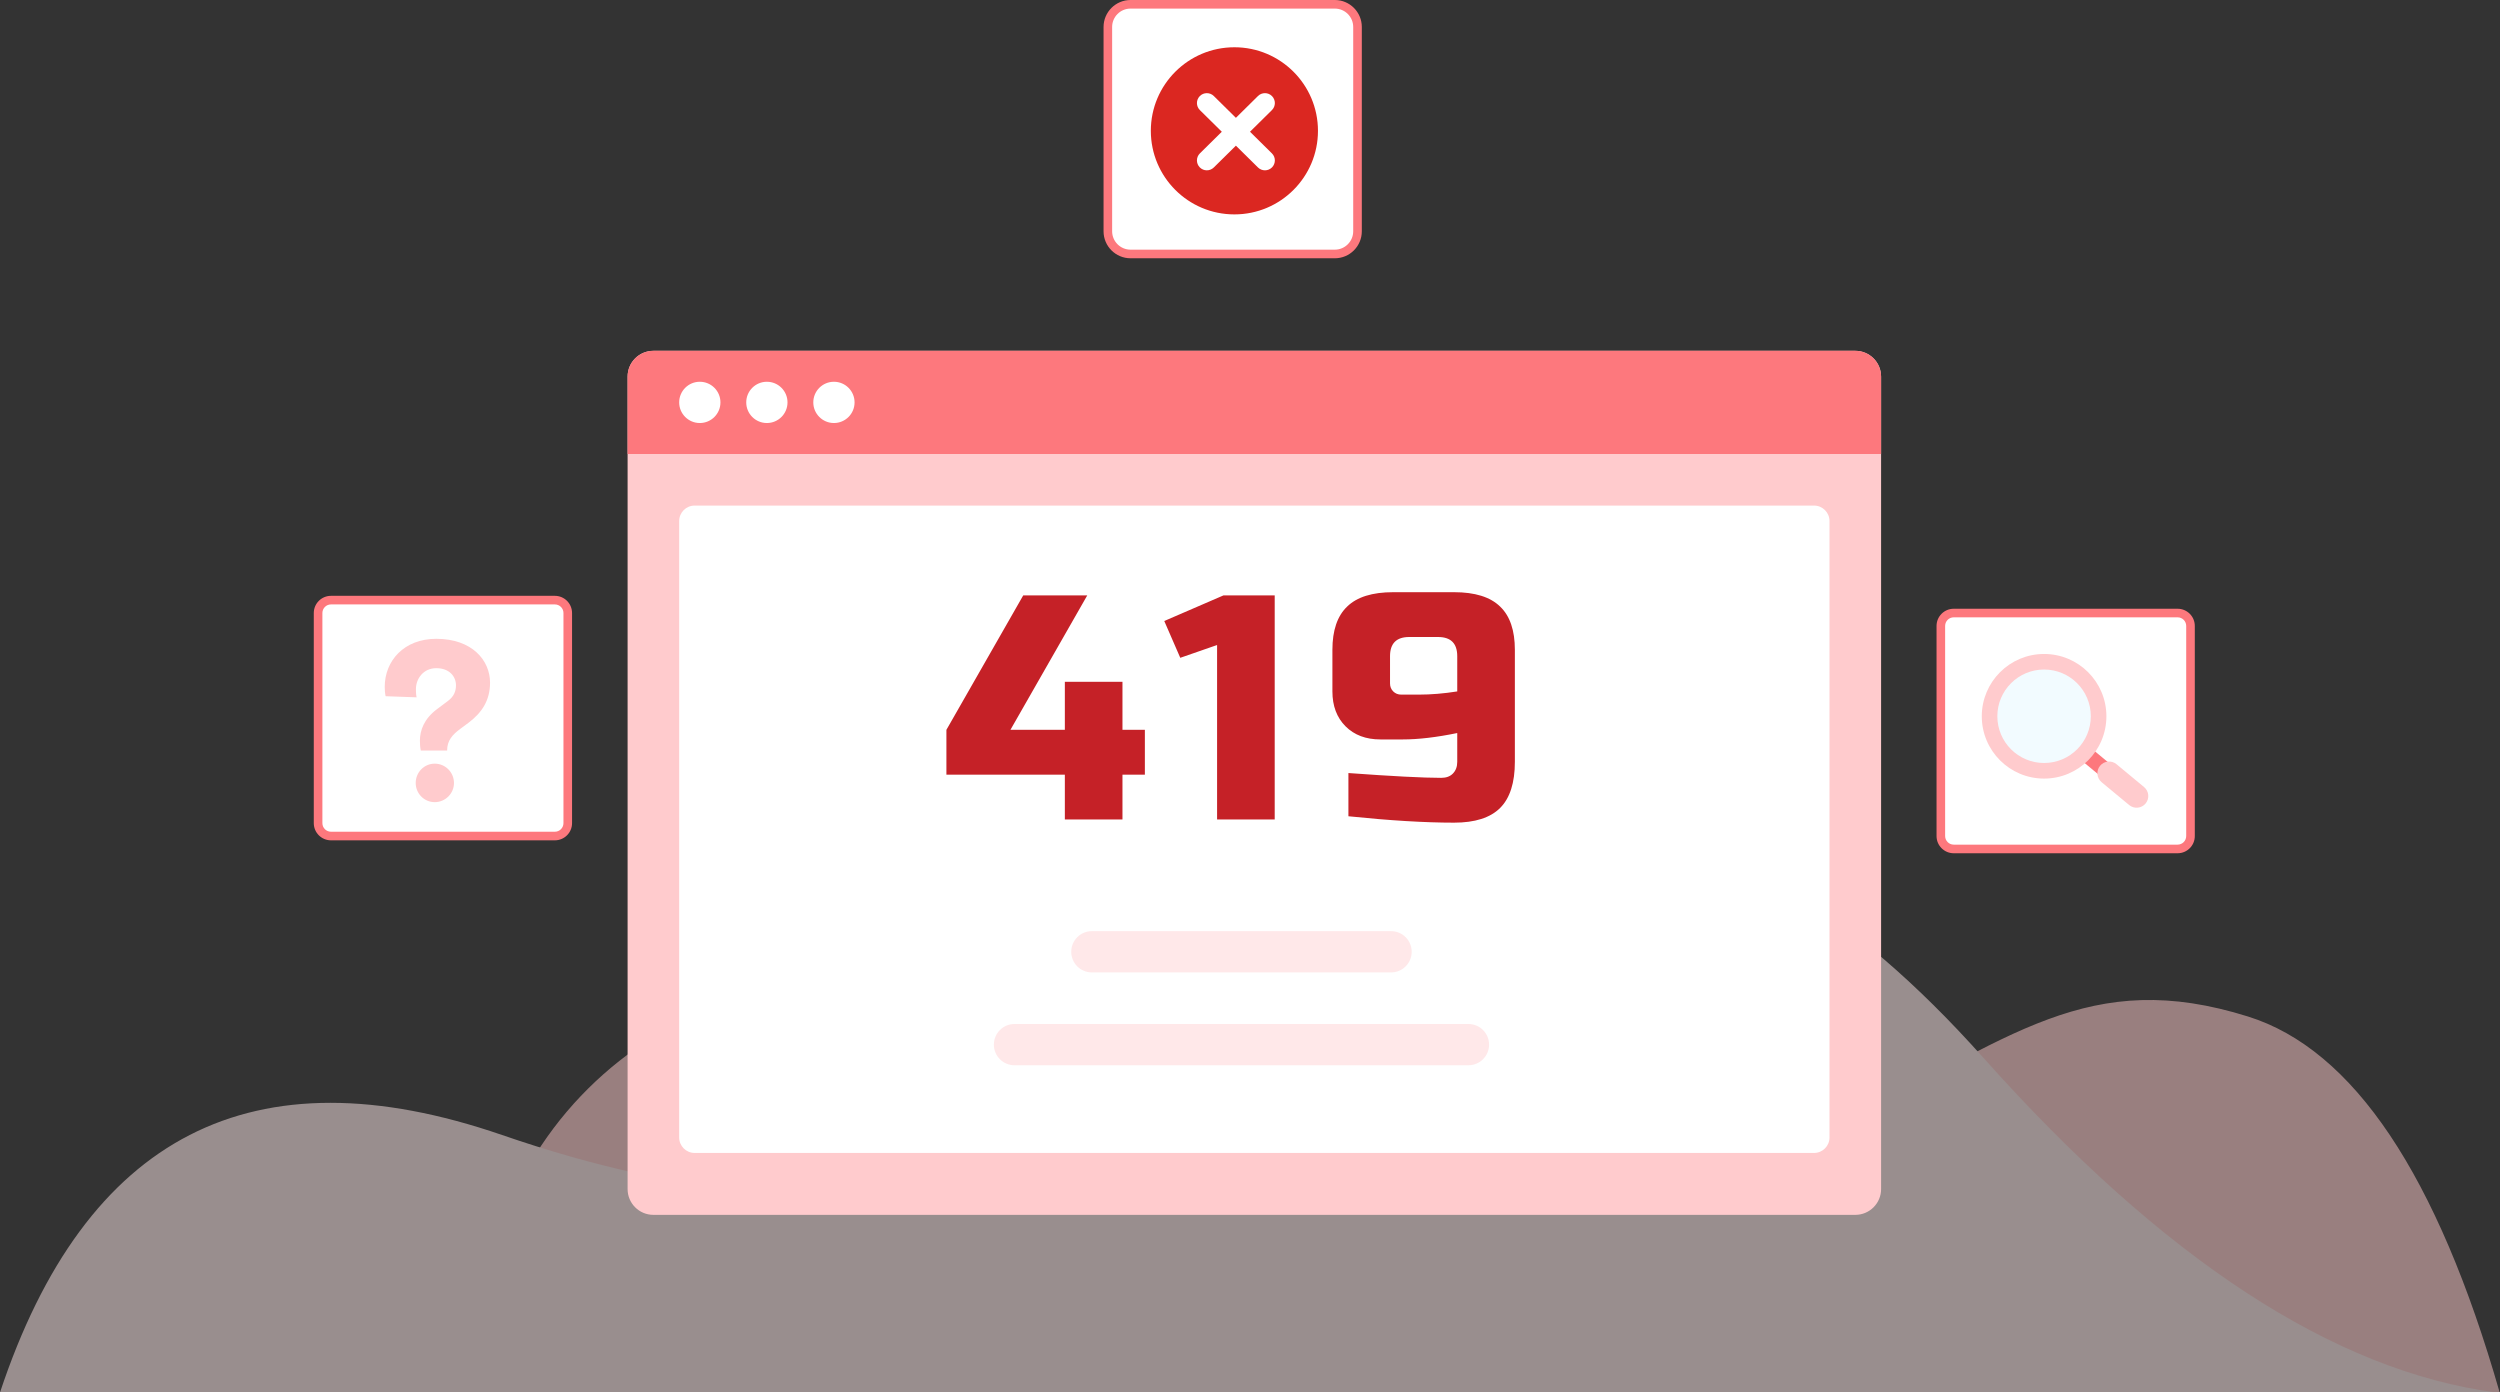 <svg width="781" height="435" viewBox="0 0 781 435" fill="none" xmlns="http://www.w3.org/2000/svg">
<rect x="0" y="0" width="781" height="435" fill="#333333" stroke="none"/>
<g opacity="0.5">
<path fill-rule="evenodd" clip-rule="evenodd" d="M702.27 317.557C652.892 302.106 628.345 323.548 572.436 352.999C516.524 382.455 447.479 391.898 368.664 336.931C289.845 281.964 201.531 302.106 165.62 363.443C141.679 404.336 86.473 428.186 0 435H780.893C761.398 367.004 735.194 327.855 702.27 317.557Z" fill="#FFCCCC"/>
<path fill-rule="evenodd" clip-rule="evenodd" d="M0 435.002C26.722 354.577 79.006 327.769 156.85 354.577C273.617 394.79 341.878 364.63 402.806 304.312C463.733 243.994 535.332 235.95 619.613 330.452C675.799 393.453 729.17 428.3 779.721 435.002H0Z" fill="#FFE9E9"/>
</g>
<path fill-rule="evenodd" clip-rule="evenodd" d="M204.12 109.598H579.597C584.045 109.598 587.655 113.205 587.655 117.655V371.465C587.655 375.914 584.045 379.522 579.597 379.522H204.12C199.67 379.522 196.062 375.914 196.062 371.465V117.655C196.062 113.205 199.67 109.598 204.12 109.598Z" fill="#FFCBCD"/>
<path fill-rule="evenodd" clip-rule="evenodd" d="M217.01 157.941H566.704C569.372 157.941 571.538 160.106 571.538 162.776V355.349C571.538 358.019 569.372 360.183 566.704 360.183H217.01C214.34 360.183 212.176 358.019 212.176 355.349V162.776C212.176 160.106 214.34 157.941 217.01 157.941Z" fill="white"/>
<path fill-rule="evenodd" clip-rule="evenodd" d="M204.12 109.598H579.597C584.045 109.598 587.655 113.205 587.655 117.655V141.827H196.062V117.655C196.062 113.205 199.67 109.598 204.12 109.598Z" fill="#FD787D"/>
<path d="M218.621 132.154C222.182 132.154 225.068 129.268 225.068 125.708C225.068 122.148 222.182 119.262 218.621 119.262C215.061 119.262 212.176 122.148 212.176 125.708C212.176 129.268 215.061 132.154 218.621 132.154ZM239.571 132.154C243.131 132.154 246.017 129.268 246.017 125.708C246.017 122.148 243.131 119.262 239.571 119.262C236.011 119.262 233.125 122.148 233.125 125.708C233.125 129.268 236.011 132.154 239.571 132.154ZM260.52 132.154C264.08 132.154 266.966 129.268 266.966 125.708C266.966 122.148 264.08 119.262 260.52 119.262C256.96 119.262 254.074 122.148 254.074 125.708C254.074 129.268 256.96 132.154 260.52 132.154Z" fill="white"/>
<path fill-rule="evenodd" clip-rule="evenodd" d="M341.101 290.891H434.567C438.125 290.891 441.013 293.776 441.013 297.337C441.013 300.896 438.125 303.783 434.567 303.783H341.101C337.538 303.783 334.655 300.896 334.655 297.337C334.655 293.776 337.538 290.891 341.101 290.891ZM316.928 319.897H458.739C462.297 319.897 465.185 322.783 465.185 326.343C465.185 329.903 462.297 332.789 458.739 332.789H316.928C313.366 332.789 310.482 329.903 310.482 326.343C310.482 322.783 313.366 319.897 316.928 319.897Z" fill="#FFCBCD" fill-opacity="0.43"/>
<path d="M604.975 195.543V261.185C604.975 264.152 607.381 266.557 610.346 266.557H680.285C683.25 266.557 685.656 264.152 685.656 261.185V195.543C685.656 192.577 683.25 190.172 680.285 190.172H610.346C607.381 190.172 604.975 192.577 604.975 195.543Z" fill="#FD787D"/>
<path d="M607.66 195.537C607.66 194.054 608.863 192.852 610.346 192.852H680.284C681.767 192.852 682.97 194.054 682.97 195.537V261.179C682.97 262.662 681.767 263.865 680.284 263.865H610.346C608.863 263.865 607.66 262.662 607.66 261.179V195.537Z" fill="white"/>
<path d="M651.132 238.283L665.923 250.546C666.955 251.404 668.489 251.26 669.348 250.226C670.203 249.191 670.062 247.657 669.026 246.799L654.239 234.537C653.203 233.679 651.669 233.822 650.814 234.857C649.955 235.891 650.096 237.425 651.132 238.283Z" fill="#FD787D"/>
<path d="M656.547 244.363L665.146 251.493C666.698 252.779 669.001 252.564 670.286 251.012C671.571 249.461 671.356 247.16 669.805 245.873L661.206 238.744C659.654 237.457 657.355 237.672 656.07 239.224C654.781 240.775 654.996 243.077 656.547 244.363ZM638.572 243.233C649.324 243.233 658.039 234.518 658.039 223.767C658.039 213.016 649.324 204.301 638.572 204.301C627.824 204.301 619.109 213.016 619.109 223.767C619.109 234.518 627.824 243.233 638.572 243.233Z" fill="#FFCBCD"/>
<path d="M638.573 238.359C630.507 238.359 623.971 231.823 623.971 223.759C623.971 215.696 630.507 209.16 638.573 209.16C646.635 209.16 653.171 215.696 653.171 223.759C653.171 231.823 646.635 238.359 638.573 238.359Z" fill="#F2FBFF"/>
<path d="M98.027 191.508V257.15C98.027 260.116 100.433 262.521 103.399 262.521H173.338C176.304 262.521 178.71 260.116 178.71 257.15V191.508C178.71 188.541 176.304 186.137 173.338 186.137H103.399C100.433 186.137 98.027 188.541 98.027 191.508Z" fill="#FD787D"/>
<path d="M100.715 191.506C100.715 190.023 101.918 188.82 103.401 188.82H173.34C174.823 188.82 176.025 190.023 176.025 191.506V257.147C176.025 258.63 174.823 259.833 173.34 259.833H103.401C101.918 259.833 100.715 258.63 100.715 257.147V191.506Z" fill="white"/>
<path d="M139.681 234.463H131.456C131.249 233.49 131.179 232.516 131.179 231.404C131.179 228.137 132.493 224.591 136.433 221.601L139.958 218.959C141.824 217.569 142.446 215.9 142.446 214.093C142.446 211.381 140.442 208.739 136.294 208.739C132.285 208.739 129.935 212.007 129.935 215.275C129.935 216.874 130.074 217.569 130.143 217.847L120.466 217.499C120.259 216.526 120.189 215.483 120.189 214.579C120.189 206.445 126.203 199.562 136.294 199.562C147.492 199.562 153.091 206.306 153.091 213.258C153.091 218.82 150.533 222.644 146.386 225.773L143.759 227.719C141.34 229.527 139.681 231.335 139.681 234.463ZM129.866 244.614C129.866 241.276 132.493 238.565 135.811 238.565C139.129 238.565 141.824 241.276 141.824 244.614C141.824 247.881 139.129 250.593 135.811 250.593C132.493 250.593 129.866 247.881 129.866 244.614Z" fill="#FFCBCD"/>
<path d="M353.186 0H417C421.659 0 425.432 3.777 425.432 8.436V72.251C425.432 76.909 421.659 80.686 417 80.686H353.186C348.527 80.686 344.75 76.909 344.75 72.251V8.436C344.75 3.777 348.527 0 353.186 0Z" fill="#FD787D"/>
<path d="M353.181 2.684C350.006 2.684 347.432 5.253 347.432 8.429V72.244C347.432 75.42 350.006 77.994 353.181 77.994H416.996C420.168 77.994 422.742 75.42 422.742 72.244V8.429C422.742 5.253 420.168 2.684 416.996 2.684H353.181Z" fill="white"/>
<path d="M385.626 66.978C400.043 66.978 411.732 55.289 411.732 40.872C411.732 26.454 400.043 14.766 385.626 14.766C371.208 14.766 359.52 26.454 359.52 40.872C359.52 55.289 371.208 66.978 385.626 66.978Z" fill="#DB2721"/>
<path d="M397.375 30.022C398.574 31.238 398.561 33.198 397.345 34.397L390.5 41.157L397.345 47.916C398.561 49.115 398.574 51.075 397.375 52.291C396.172 53.507 394.212 53.52 392.996 52.321L386.095 45.505L379.189 52.321C377.973 53.52 376.013 53.507 374.815 52.291C373.616 51.075 373.628 49.115 374.845 47.916L381.69 41.157L374.845 34.397C373.628 33.198 373.616 31.238 374.815 30.022C376.013 28.806 377.973 28.793 379.189 29.992L386.095 36.808L392.996 29.992C394.212 28.793 396.172 28.806 397.375 30.022Z" fill="white"/>
<path d="M332.658 242H295.658V228L319.658 186H339.658L315.658 228H332.658V213H350.658V228H357.658V242H350.658V256H332.658V242ZM380.217 256V201.5L368.717 205.5L363.717 194L382.217 186H398.217V256H380.217ZM421.244 241.5C434.977 242.5 444.644 243 450.244 243C451.777 243 452.977 242.567 453.844 241.7C454.777 240.767 455.244 239.533 455.244 238V229C448.777 230.333 443.111 231 438.244 231H431.244C426.711 231 423.077 229.633 420.344 226.9C417.611 224.167 416.244 220.533 416.244 216V203C416.244 196.933 417.777 192.433 420.844 189.5C423.911 186.5 428.711 185 435.244 185H454.244C460.777 185 465.577 186.5 468.644 189.5C471.711 192.433 473.244 196.933 473.244 203V238C473.244 244.533 471.711 249.333 468.644 252.4C465.577 255.467 460.777 257 454.244 257C445.111 257 434.111 256.333 421.244 255V241.5ZM443.244 217C447.044 217 451.044 216.667 455.244 216V205C455.244 201 453.244 199 449.244 199H440.244C436.244 199 434.244 201 434.244 205V213.5C434.244 214.5 434.577 215.333 435.244 216C435.911 216.667 436.744 217 437.744 217H443.244Z" fill="#C52127"/>
</svg>
